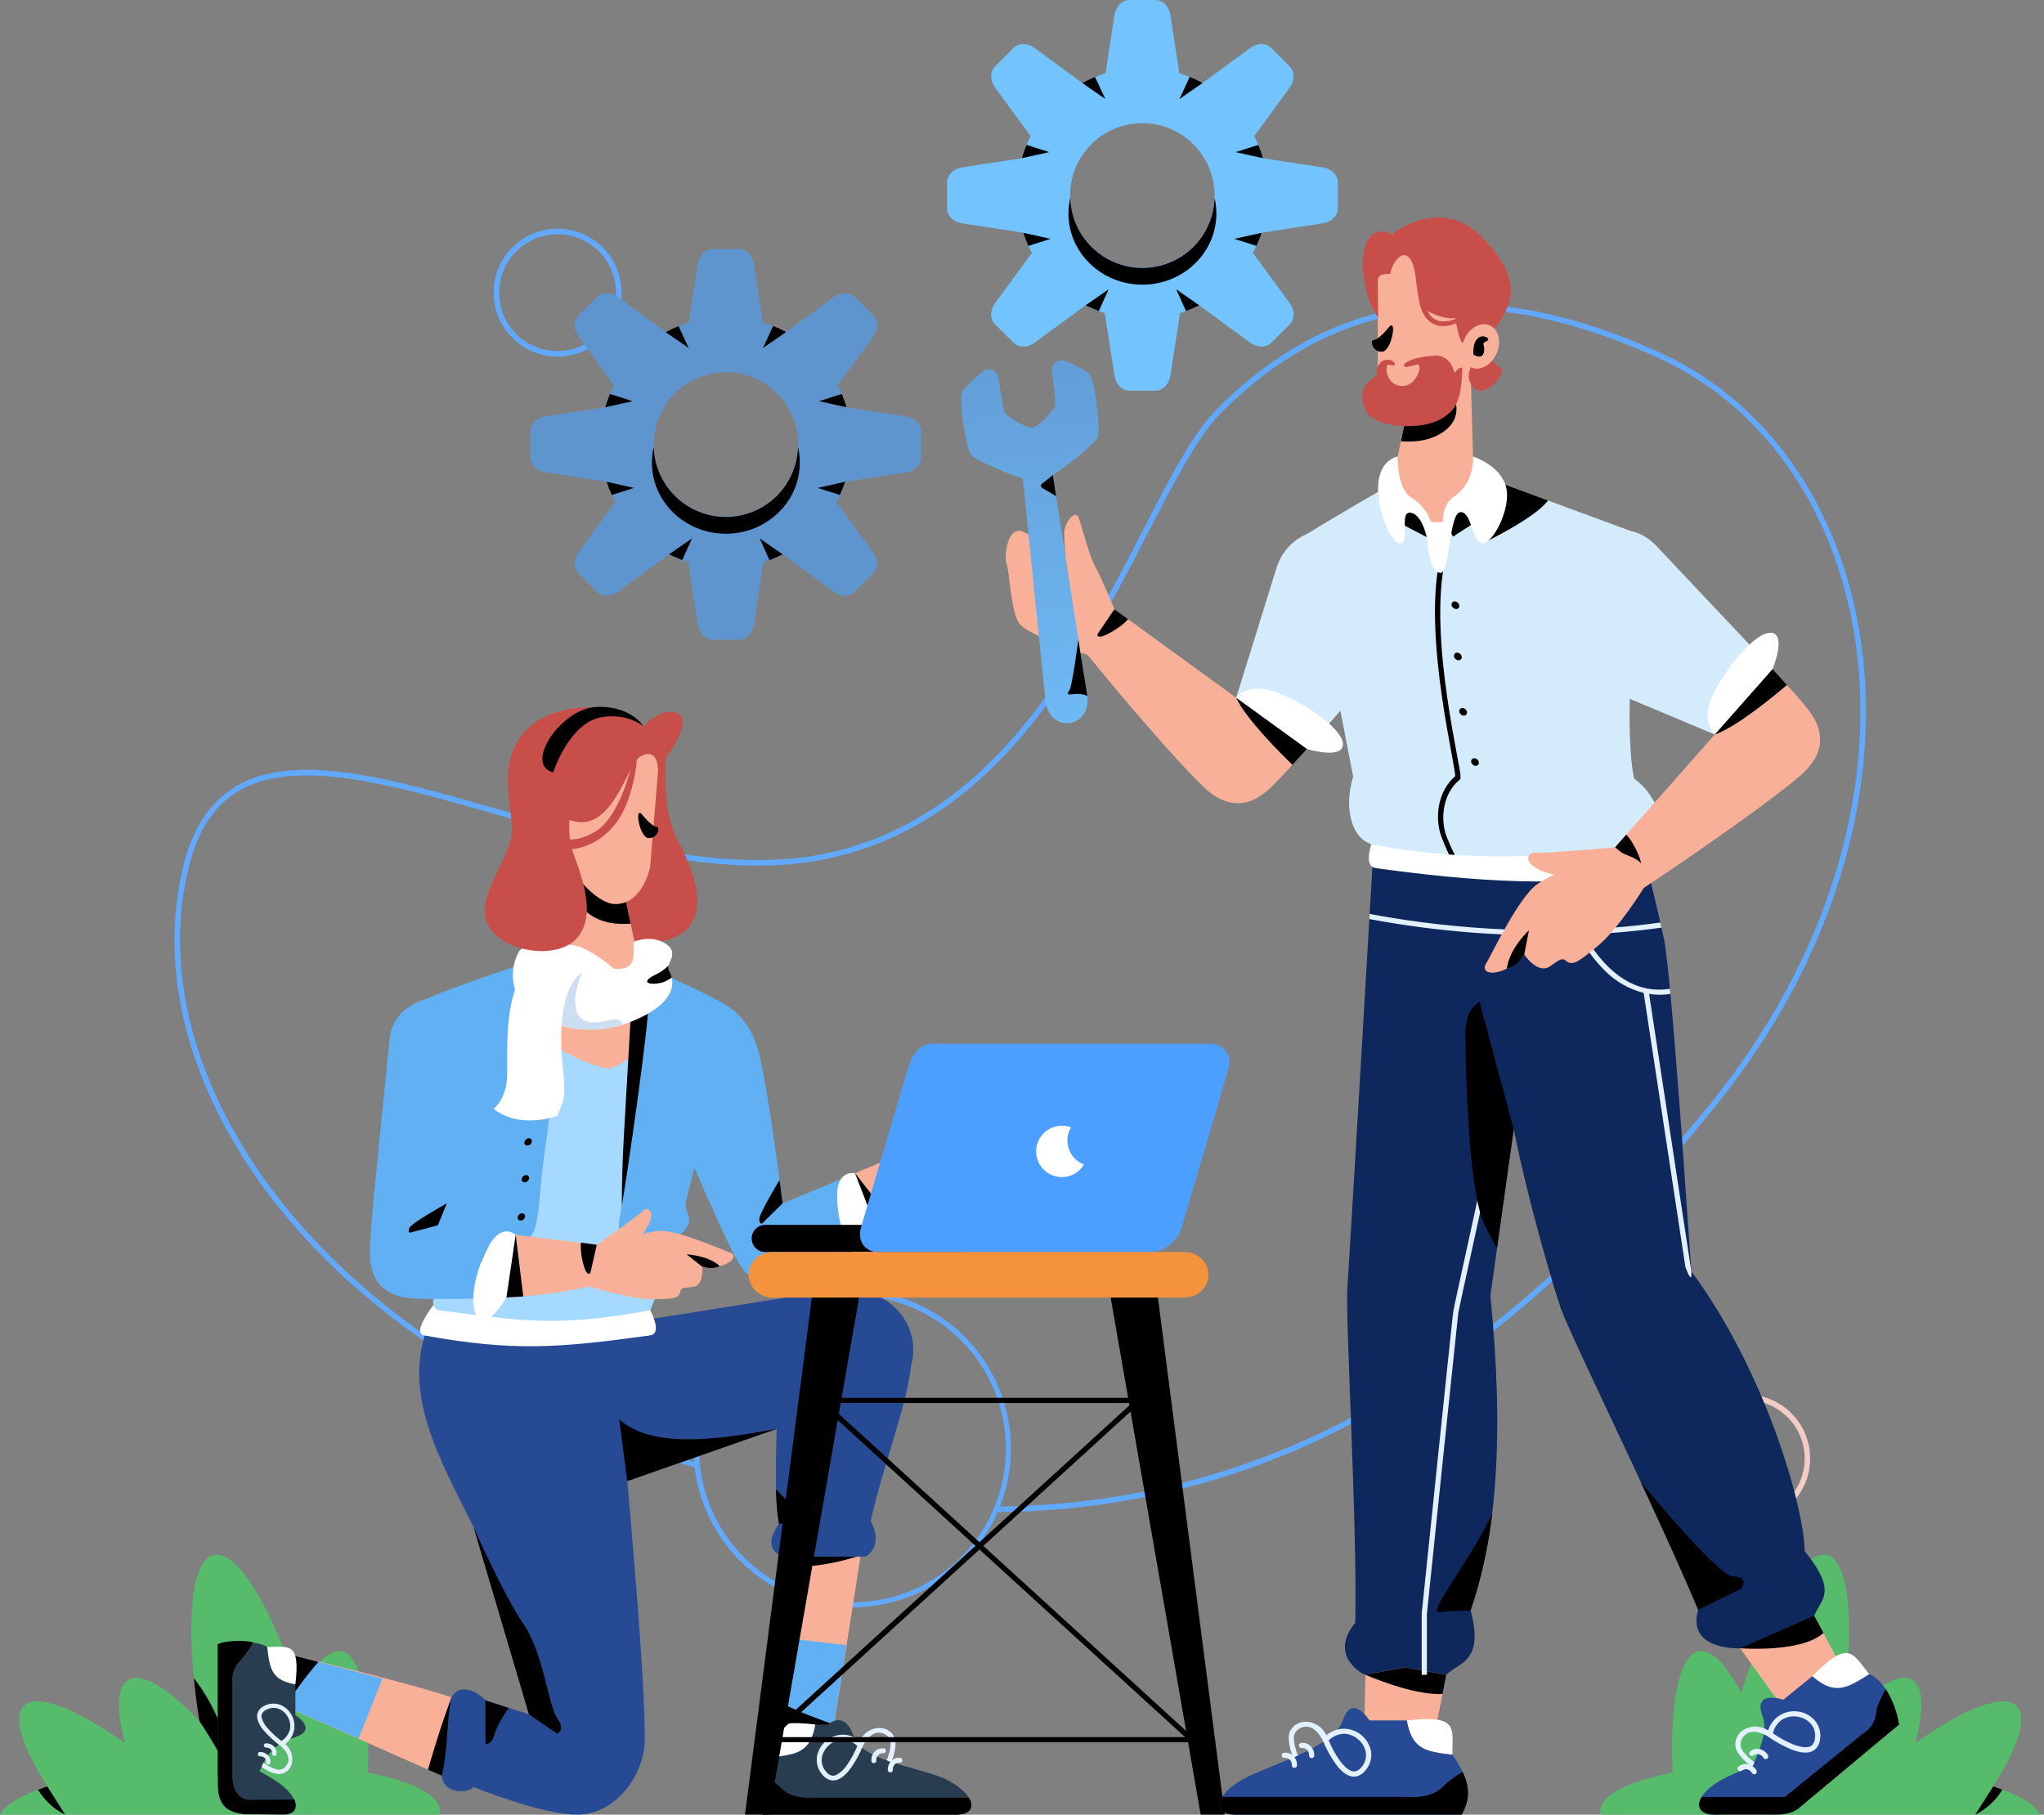 <svg width="535" height="475" viewBox="0 0 535 475" fill="none" xmlns="http://www.w3.org/2000/svg">
<rect x="0" y="0" width="535" height="475" fill="#808080" stroke="none"/>
<path d="M223.072 339.082H223.213C233.858 339.101 244.06 343.345 251.577 350.882C259.094 358.418 263.311 368.632 263.302 379.276C263.292 389.921 259.057 400.127 251.527 407.65C243.997 415.174 233.787 419.4 223.143 419.4C212.498 419.4 202.289 415.174 194.758 407.65C187.228 400.127 182.993 389.921 182.983 379.276C182.974 368.632 187.191 358.418 194.709 350.882C202.226 343.345 212.427 339.101 223.072 339.082ZM381.634 80.82C396.542 80.82 413.868 84.492 434.033 93.672C463.219 106.983 482.246 136.408 486.193 172.215C490.141 208.023 478.972 250.184 447.711 288.849C397.528 350.967 340.098 393.25 261.738 394.345C264.197 388.059 265.089 381.269 264.335 374.562C263.581 367.855 261.204 361.432 257.411 355.849C253.617 350.266 248.521 345.692 242.562 342.521C236.604 339.35 229.963 337.678 223.213 337.65H223.06C212.047 337.653 201.485 342.03 193.697 349.817C185.91 357.605 181.533 368.166 181.53 379.18C181.53 380.324 181.579 381.457 181.671 382.583C82.02 353.035 35.251 280.379 49.688 225.955C53.488 211.616 61.53 205.355 72.68 203.531C83.831 201.707 98.152 204.504 114.015 208.727C145.753 217.215 183.684 231.457 215.973 224.908C248.262 218.36 268.923 194.272 284.149 169.284C291.763 156.793 298.023 144.058 303.733 133.146C309.443 122.234 314.517 113.14 319.682 107.974C330.214 97.442 344.162 87.209 362.791 82.919C368.973 81.511 375.294 80.807 381.634 80.82ZM381.108 79.382C374.822 79.4 368.557 80.116 362.43 81.518C343.458 85.881 329.278 96.304 318.629 106.958C313.207 112.381 308.103 121.548 302.417 132.485C296.732 143.421 290.484 156.114 282.913 168.537C267.778 193.384 247.417 217.069 215.685 223.494C183.953 229.92 146.236 215.857 114.388 207.338C98.476 203.054 84.027 200.196 72.454 202.087C60.881 203.978 52.197 210.832 48.292 225.569C33.55 281.169 81.267 354.51 181.775 384.106H181.824C182.905 393.172 186.943 401.628 193.313 408.168C199.683 414.708 208.031 418.968 217.064 420.287C226.098 421.607 235.315 419.913 243.29 415.468C251.264 411.023 257.552 404.075 261.181 395.698L261.304 395.82C340.41 394.871 398.39 352.179 448.843 289.767C480.318 250.838 491.622 208.286 487.632 172.069C483.641 135.851 464.333 105.912 434.633 92.356C416.157 83.935 399.982 80.116 385.814 79.504C384.223 79.437 382.65 79.406 381.108 79.419V79.382ZM145.942 61.304C148.969 61.304 151.927 62.201 154.443 63.882C156.959 65.563 158.92 67.953 160.078 70.748C161.236 73.544 161.539 76.62 160.948 79.588C160.358 82.556 158.901 85.282 156.761 87.422C154.621 89.562 151.895 91.019 148.927 91.609C145.959 92.2 142.883 91.897 140.087 90.739C137.292 89.581 134.902 87.62 133.221 85.104C131.54 82.588 130.643 79.629 130.643 76.603C130.643 72.546 132.255 68.654 135.124 65.785C137.993 62.916 141.885 61.304 145.942 61.304ZM145.942 59.859C142.631 59.858 139.395 60.839 136.641 62.678C133.888 64.516 131.741 67.13 130.474 70.189C129.206 73.248 128.874 76.614 129.52 79.861C130.165 83.109 131.76 86.092 134.101 88.433C136.442 90.774 139.425 92.368 142.672 93.014C145.92 93.66 149.286 93.328 152.345 92.06C155.403 90.793 158.017 88.646 159.856 85.893C161.695 83.139 162.676 79.902 162.674 76.591C162.671 72.155 160.907 67.901 157.77 64.763C154.633 61.626 150.379 59.862 145.942 59.859Z" fill="#61A9FF"/>
<path d="M457.062 366.475C454.036 366.475 451.078 367.372 448.562 369.053C446.046 370.735 444.085 373.124 442.927 375.92C441.769 378.715 441.466 381.792 442.056 384.76C442.647 387.728 444.104 390.454 446.244 392.593C448.383 394.733 451.11 396.19 454.077 396.781C457.045 397.371 460.122 397.068 462.917 395.91C465.713 394.752 468.103 392.791 469.784 390.275C471.465 387.759 472.362 384.801 472.362 381.775C472.362 377.717 470.75 373.825 467.881 370.956C465.012 368.087 461.12 366.475 457.062 366.475ZM457.062 365.024C460.373 365.024 463.609 366.006 466.361 367.845C469.114 369.685 471.259 372.299 472.526 375.357C473.793 378.416 474.125 381.781 473.479 385.028C472.833 388.275 471.239 391.257 468.898 393.598C466.557 395.939 463.575 397.533 460.328 398.179C457.081 398.825 453.715 398.493 450.657 397.226C447.598 395.96 444.984 393.814 443.145 391.062C441.306 388.309 440.324 385.073 440.324 381.763C440.327 377.324 442.092 373.069 445.23 369.931C448.369 366.792 452.624 365.028 457.062 365.024Z" fill="#F4CCC7"/>
<path d="M56.781 406.903C62.809 406.94 71.383 421.328 78.348 443.097C82.289 435.471 86.163 431.634 89.364 432.209C94.461 433.127 97.111 445.306 96.267 463.966C108.225 466.346 115.086 469.957 115.19 473.929C115.196 474.285 115.151 474.639 115.055 474.982H0C1.383 472.344 5.673 469.786 12.387 467.583C5.655 457.069 3.378 449.431 6.218 446.573C9.553 443.213 19.492 446.842 32.717 456.255C30.361 447.332 30.655 441.487 33.537 439.731C36.958 437.674 43.739 441.567 52.215 450.483C48.286 426.157 49.804 408.446 55.924 407.013C56.201 406.946 56.484 406.913 56.769 406.916L56.781 406.903Z" fill="#56BB6A"/>
<path d="M50.722 439.241C51.077 442.852 51.573 446.622 52.197 450.508C52.197 450.508 57.662 458.617 60.037 464.278L62.405 469.939C62.405 469.939 60.734 451.891 50.722 439.241Z" fill="black"/>
<path d="M12.369 467.601L17.075 475C14.12 473.547 11.647 471.273 9.951 468.452L12.399 467.601H12.369Z" fill="black"/>
<path d="M477.289 406.903C471.255 406.94 462.681 421.328 455.716 443.097C451.775 435.471 447.901 431.634 444.7 432.209C439.596 433.127 436.952 445.306 437.797 463.966C425.838 466.346 418.972 469.957 418.874 473.929C418.862 474.284 418.906 474.639 419.002 474.982H534.058C532.681 472.344 528.39 469.786 521.671 467.583C528.439 457.069 530.679 449.431 527.846 446.573C524.504 443.213 514.565 446.842 501.34 456.255C503.703 447.332 503.409 441.487 500.52 439.731C497.099 437.674 490.324 441.567 481.848 450.483C485.759 426.132 484.235 408.421 478.109 406.977C477.832 406.91 477.549 406.877 477.264 406.879L477.289 406.903Z" fill="#56BB6A"/>
<path d="M483.348 439.241C482.986 442.852 482.497 446.622 481.873 450.508C481.873 450.508 476.408 458.617 474.033 464.278L471.658 469.939C471.658 469.939 473.335 451.891 483.348 439.241Z" fill="black"/>
<path d="M521.695 467.601L516.995 475C519.943 473.536 522.409 471.257 524.1 468.433L521.652 467.583L521.695 467.601Z" fill="black"/>
<path d="M263.476 147.564C264.223 149.437 264.504 159.896 266.775 163.201C268.537 165.759 279.7 169.743 284.664 171.42C288.336 175.93 303.739 194.676 313.941 204.92C316.738 207.729 323.348 214.155 331.689 206.971C334.021 204.969 338.421 200.073 342.063 196.047C346.959 190.679 323.55 182.625 323.55 182.625L291.683 159.474C291.683 159.474 288.305 151.169 286.726 148.458C285.147 145.747 283.109 137.515 282.271 135.404C281.432 133.293 278.476 136.732 278.562 139.792C278.648 142.852 278.795 145.135 278.795 145.135C278.795 145.135 268.899 139.572 267.534 139.076C263.672 137.723 262.724 145.692 263.476 147.564Z" fill="#F9B098"/>
<path d="M371.64 162.264L342.069 196.047L323.556 182.625C323.556 182.625 331.071 158.525 334.057 148.843C341.04 126.2 386.163 143.947 371.64 162.264Z" fill="#D4EBFC"/>
<path d="M295.269 162.075L291.689 159.474L287.479 165.643C287.479 165.643 286.671 166.769 288.091 166.646C289.26 166.548 293.599 164.119 295.251 162.075H295.269Z" fill="black"/>
<path d="M342.717 194.743C343.421 189.474 323.556 182.625 323.556 182.625C326.053 188.084 335.031 197.05 338.293 200.202L342.069 196.047C342.412 195.688 342.638 195.233 342.717 194.743Z" fill="black"/>
<path d="M323.556 182.625L342.069 196.047C342.069 196.047 351.561 198.935 351.518 194.743C351.475 190.551 340.116 183.078 333.158 180.912C326.199 178.745 323.58 182.625 323.58 182.625H323.556Z" fill="white"/>
<path d="M272.485 147.705C275.765 151.701 276.83 159.143 277.026 162.087C277.166 164.125 276.518 166.812 276.102 168.286L277.209 168.721C277.821 168.109 278.501 166.885 279.155 164.614C279.933 161.903 279.767 159.761 278.427 156.144C277.087 152.528 278.8 145.129 278.8 145.129C278.8 145.129 270.398 145.184 272.485 147.723V147.705Z" fill="black"/>
<path d="M225.294 407.056L217.876 454.18L204.896 452.681C204.896 452.681 203.727 417.24 205.165 404.718C206.604 392.197 223.96 395.135 225.294 407.05V407.056Z" fill="#F9B098"/>
<path d="M214.829 396.677C217.501 396.949 219.999 398.131 221.904 400.025C223.809 401.919 225.006 404.41 225.294 407.081C225.294 407.081 214.737 410.979 204.774 409.902C204.872 407.95 204.994 406.193 205.165 404.749C205.863 398.69 210.294 396.248 214.829 396.701V396.677Z" fill="black"/>
<path d="M221.505 430.612L217.876 454.186L204.896 452.687C204.896 452.687 204.706 441.218 204.749 428.672L221.505 430.612Z" fill="#61B0F3"/>
<path d="M115.624 464.81L72.02 445.447L76.83 433.329C76.83 433.329 111.365 441.371 123.085 445.991C134.804 450.612 127.479 466.634 115.624 464.835V464.81Z" fill="#F9B098"/>
<path d="M118.213 444.259C119.602 444.712 124.633 462.326 121.401 464.253C119.554 464.927 117.566 465.118 115.624 464.81L112.007 463.207C113.378 458.482 115.802 450.483 118.213 444.235V444.259Z" fill="black"/>
<path d="M93.868 455.055L72.038 445.447L76.83 433.329C76.83 433.329 87.956 436.108 100.086 439.4L93.868 455.055Z" fill="#61B0F3"/>
<path d="M83.39 434.969C80.086 438.562 75.967 444.559 74.602 446.597L72.026 445.465L76.83 433.329C76.83 433.329 79.461 433.99 83.39 435V434.969Z" fill="black"/>
<path d="M222.87 337.748C233.091 337.748 241.279 347.001 238.488 357.417C237.264 368.286 231.279 383.121 227.889 398.188C231.426 404.541 226.83 407.54 226.365 407.466H206.102C205.361 407.656 198.629 406.346 203.892 398.807C202.84 393.69 202.98 383.764 203.28 374.021L164.18 387.674C164.18 387.674 169.859 449.4 168.568 457.919C167.277 466.438 160.306 474.982 151.01 474.982C141.714 474.982 123.892 467.736 123.892 467.736C123.482 469.088 116.175 470.184 115.624 464.81C117.24 458.782 116.946 448.972 118.213 444.259C121.053 439.321 127.062 444.731 127.062 445.067L138.476 448.739L123.996 399.78C115.061 381.763 104.327 363.794 112.785 345.312L149.082 348.133C173.972 345.416 212.583 337.729 222.87 337.729V337.748Z" fill="#274A95"/>
<path d="M204.816 445.912C209.137 448.182 215.998 450.6 218.28 451.42L217.852 454.211L204.872 452.711C204.872 452.711 204.829 450 204.792 445.936L204.816 445.912Z" fill="black"/>
<path d="M202.013 459.982C204.924 459.647 207.811 459.126 210.655 458.421C214.529 457.387 213.396 451.389 213.396 451.389C200.294 449.871 202.013 453.299 202.013 459.957V459.982Z" fill="white"/>
<path d="M199.663 474.982C196.756 469.951 198.06 465.612 202.014 459.982C209.419 459.308 212.215 457.974 213.397 451.414H216.689C216.689 451.414 221.077 447.393 223.366 454.382C225.655 461.371 242.16 462.601 248.568 466.242C255.808 470.355 255.802 475 250.361 475L199.663 474.982Z" fill="#283D50"/>
<path d="M199.437 464.278C201.33 465.365 203.078 466.687 204.639 468.213C207.448 471.028 212.73 470.563 212.73 470.563H253.599C255.11 473.048 253.868 474.988 250.355 474.988H199.664C197.54 471.316 197.675 467.999 199.437 464.284V464.278Z" fill="black"/>
<path d="M220.63 455.361C219.323 455.394 218.065 455.87 217.065 456.712C216.064 457.554 215.379 458.711 215.122 459.994C215.013 460.653 215.053 461.328 215.238 461.969C215.423 462.611 215.75 463.203 216.193 463.703C216.541 464.169 217.018 464.524 217.564 464.725C217.982 464.84 218.428 464.808 218.825 464.633C219.957 464.039 220.918 463.164 221.616 462.093C222.735 460.513 223.671 458.811 224.406 457.02C223.392 456.025 222.049 455.435 220.63 455.361ZM230.122 452.301C230.612 452.3 231.099 452.374 231.567 452.521C232.201 452.714 232.779 453.058 233.25 453.524C233.722 453.99 234.072 454.564 234.272 455.196C234.676 456.481 234.137 459.419 233.262 461.248C232.843 461.124 232.444 460.943 232.075 460.71C232.882 459.015 233.299 456.481 233.023 455.587C232.88 455.16 232.64 454.772 232.321 454.454C232.002 454.135 231.614 453.895 231.187 453.751C227.968 452.417 225.887 456.977 225.869 457.013C225.021 459.06 223.952 461.007 222.68 462.821C221.726 464.113 220.63 465.269 219.308 465.802C218.639 466.073 217.898 466.114 217.203 465.918C216.404 465.652 215.705 465.15 215.196 464.48C214.639 463.833 214.229 463.072 213.996 462.251C213.762 461.43 213.71 460.568 213.843 459.725C214.143 458.129 214.991 456.689 216.24 455.653C217.49 454.617 219.062 454.051 220.685 454.051C222.274 454.082 223.805 454.655 225.024 455.673C225.445 454.768 226.088 453.985 226.894 453.397C227.7 452.809 228.643 452.436 229.633 452.313C229.8 452.304 229.967 452.304 230.135 452.313L230.122 452.301Z" fill="#E2F0FF"/>
<path d="M231.291 457.619C231.377 457.628 231.46 457.653 231.536 457.694C231.612 457.734 231.679 457.789 231.733 457.856C231.788 457.922 231.829 457.999 231.854 458.081C231.879 458.163 231.887 458.25 231.879 458.335C231.87 458.421 231.845 458.504 231.805 458.58C231.764 458.656 231.709 458.723 231.642 458.777C231.576 458.832 231.499 458.873 231.417 458.898C231.335 458.923 231.248 458.931 231.163 458.923C230.943 458.897 230.72 458.918 230.509 458.985C230.299 459.051 230.104 459.161 229.939 459.308C229.737 459.498 229.582 459.731 229.483 459.99C229.385 460.249 229.346 460.526 229.37 460.802C229.378 460.893 229.368 460.984 229.339 461.071C229.311 461.158 229.264 461.237 229.203 461.305C229.141 461.373 229.066 461.427 228.983 461.464C228.899 461.501 228.809 461.52 228.718 461.52C228.626 461.52 228.536 461.501 228.453 461.464C228.369 461.427 228.294 461.373 228.233 461.305C228.172 461.237 228.125 461.158 228.096 461.071C228.068 460.984 228.057 460.893 228.066 460.802C228.052 460.347 228.133 459.894 228.305 459.472C228.477 459.05 228.735 458.669 229.064 458.354C229.369 458.085 229.727 457.883 230.114 457.759C230.502 457.636 230.911 457.595 231.316 457.638L231.291 457.619Z" fill="#E2F0FF"/>
<path d="M235.6 460.092C235.773 460.109 235.932 460.194 236.042 460.328C236.152 460.462 236.204 460.635 236.187 460.808C236.17 460.981 236.085 461.14 235.951 461.25C235.817 461.36 235.644 461.412 235.471 461.395C235.252 461.37 235.03 461.391 234.819 461.456C234.608 461.521 234.414 461.63 234.247 461.775C234.05 461.969 233.898 462.204 233.801 462.463C233.704 462.721 233.664 462.998 233.684 463.274C233.684 463.448 233.615 463.614 233.492 463.737C233.37 463.86 233.203 463.929 233.029 463.929C232.856 463.929 232.689 463.86 232.566 463.737C232.443 463.614 232.374 463.448 232.374 463.274C232.36 462.819 232.441 462.366 232.613 461.944C232.785 461.522 233.043 461.142 233.372 460.826C233.677 460.556 234.035 460.353 234.422 460.23C234.81 460.107 235.22 460.066 235.624 460.11L235.6 460.092Z" fill="#E2F0FF"/>
<path d="M203.109 389.816C204.915 391.805 207.577 394.486 209.602 395.422C212.962 396.971 211.671 398.807 211.671 398.807H203.892C203.392 395.836 203.13 392.829 203.109 389.816Z" fill="black"/>
<path d="M69.927 431.095C70.212 433.604 70.657 436.092 71.261 438.543C72.154 441.879 77.313 440.912 77.313 440.912C78.635 429.621 75.679 431.12 69.927 431.12V431.095Z" fill="white"/>
<path d="M69.927 431.089C70.502 437.473 71.653 439.89 77.314 440.881V448.935C77.314 448.935 83.329 452.723 77.314 454.688C73.311 455.998 70.38 457.681 67.938 463.66C69.734 464.606 71.473 465.656 73.146 466.805C78.935 471.047 78.458 475.453 73.801 474.902L64.009 474.835L59.963 471.885L56.946 464.602L56.983 430.441C59.021 429.272 67.344 429.315 69.921 431.126L69.927 431.089Z" fill="#283D50"/>
<path d="M66.181 429.92C65.274 431.646 64.146 433.246 62.828 434.682C62.112 435.423 61.562 436.307 61.214 437.277C60.866 438.247 60.727 439.279 60.808 440.306V465.092C60.93 468.678 62.467 470.802 64.945 471.132L77.038 471.046C78.085 473.323 76.848 474.957 73.819 474.939L64.027 474.871H63.996C61.09 474.474 56.897 473.911 57.02 466.842V430.41C59.003 429.266 64.976 429.345 66.2 429.92H66.181Z" fill="black"/>
<path d="M75.851 452.913C76.111 451.796 75.961 450.624 75.428 449.608C74.943 448.607 74.119 447.809 73.103 447.356C72.574 447.128 72.001 447.022 71.426 447.045C70.851 447.069 70.288 447.221 69.78 447.491C69.318 447.684 68.924 448.01 68.647 448.427C68.459 448.75 68.392 449.13 68.458 449.498C68.73 450.546 69.26 451.51 70 452.301C71.092 453.563 72.324 454.696 73.672 455.679C74.715 455.037 75.484 454.033 75.832 452.858L75.851 452.913ZM76.432 461.481C76.331 461.892 76.17 462.286 75.955 462.65C75.663 463.141 75.255 463.554 74.768 463.852C74.281 464.151 73.728 464.326 73.158 464.364C72.001 464.437 69.81 463.556 68.458 462.448C68.604 462.082 68.782 461.73 68.99 461.395C70.245 462.417 72.277 463.286 73.084 463.231C73.471 463.194 73.844 463.069 74.175 462.865C74.506 462.662 74.786 462.385 74.994 462.056C76.769 459.608 73.378 456.958 73.348 456.94C71.812 455.809 70.404 454.515 69.149 453.078C68.231 452.129 67.595 450.942 67.313 449.651C67.223 449.033 67.34 448.403 67.644 447.858C68.03 447.244 68.594 446.762 69.26 446.475C69.918 446.135 70.643 445.945 71.384 445.917C72.124 445.89 72.862 446.026 73.543 446.316C74.818 446.894 75.85 447.899 76.461 449.157C77.072 450.416 77.224 451.848 76.891 453.207C76.541 454.532 75.746 455.697 74.639 456.505C75.305 457.046 75.823 457.747 76.144 458.542C76.465 459.337 76.579 460.201 76.475 461.053C76.475 461.193 76.426 461.334 76.395 461.475L76.432 461.481Z" fill="#E2F0FF"/>
<path d="M72.375 459.119C72.359 459.266 72.286 459.401 72.172 459.495C72.057 459.589 71.91 459.634 71.763 459.621C71.689 459.614 71.617 459.594 71.551 459.559C71.486 459.525 71.427 459.478 71.38 459.421C71.333 459.364 71.297 459.298 71.276 459.228C71.254 459.157 71.247 459.082 71.255 459.009C71.28 458.816 71.264 458.62 71.207 458.434C71.15 458.248 71.053 458.077 70.924 457.931C70.758 457.76 70.556 457.628 70.333 457.543C70.11 457.458 69.871 457.424 69.633 457.442C69.484 457.442 69.34 457.383 69.235 457.277C69.129 457.171 69.07 457.028 69.07 456.879C69.07 456.729 69.129 456.586 69.235 456.481C69.34 456.375 69.484 456.316 69.633 456.316C70.028 456.301 70.422 456.37 70.789 456.517C71.156 456.665 71.488 456.888 71.763 457.173C71.993 457.437 72.167 457.747 72.272 458.082C72.377 458.417 72.412 458.77 72.375 459.119Z" fill="#E2F0FF"/>
<path d="M70.771 461.389C70.765 461.463 70.744 461.535 70.71 461.601C70.676 461.666 70.629 461.724 70.572 461.772C70.515 461.819 70.449 461.854 70.378 461.876C70.307 461.898 70.233 461.905 70.159 461.897C70.011 461.883 69.874 461.811 69.779 461.696C69.683 461.581 69.638 461.434 69.651 461.285C69.677 461.092 69.66 460.896 69.603 460.711C69.546 460.525 69.45 460.353 69.321 460.208C69.154 460.037 68.953 459.904 68.73 459.82C68.506 459.735 68.267 459.7 68.029 459.718C67.88 459.718 67.737 459.659 67.631 459.554C67.526 459.448 67.466 459.305 67.466 459.155C67.466 459.006 67.526 458.863 67.631 458.757C67.737 458.652 67.88 458.592 68.029 458.592C68.425 458.578 68.819 458.646 69.186 458.794C69.552 458.941 69.884 459.165 70.159 459.449C70.391 459.712 70.565 460.02 70.671 460.354C70.776 460.689 70.81 461.041 70.771 461.389Z" fill="#E2F0FF"/>
<path d="M127.062 445.067V456.53C127.062 456.53 128.648 456.799 129.382 454.082C130.116 451.365 133.121 447.05 133.121 447.05L127.062 445.086V445.067Z" fill="black"/>
<path d="M164.18 387.674L162.069 371.518C170.416 378.935 186.255 377.185 203.25 374.021L164.18 387.674Z" fill="black"/>
<path d="M138.476 448.758L145.82 453.788C145.82 453.788 148.146 453.017 145.82 449.657C143.495 446.297 142.203 432.607 137.038 425.122C131.873 417.638 123.972 399.786 123.972 399.786L138.452 448.745L138.476 448.758Z" fill="black"/>
<path d="M174.29 198.323C174.29 198.323 173.066 211.922 177.35 219.939C194.902 252.613 162.16 246.377 162.16 246.377C162.16 246.377 165.373 200.3 174.265 198.323H174.29Z" fill="#C84F49"/>
<path d="M168.127 339.523C168.384 339.523 174.419 348.947 170.141 349.541C146.224 352.852 134.339 353.782 110.973 349.541C106.983 348.819 116.102 338.091 116.365 338.103L168.127 339.523Z" fill="white"/>
<path d="M143.843 250.918L105.129 265.122C105.129 265.122 120.343 306.799 118.899 326.255C116.903 336.046 110.735 340.404 114.615 342.944C136.83 345.704 145.588 347.534 170.214 342.944C175.074 331.414 172.76 330.367 173.886 322.815C173.886 322.815 187.877 268.99 188.666 265.122C184.602 262.466 166.022 251.603 166.022 251.603L143.856 250.918H143.843Z" fill="#A5D9FF"/>
<path d="M143.843 250.918L166.01 251.603C166.01 251.603 172.999 255.698 179.376 259.486C170.997 272.84 163.305 279.07 159.529 279.621C155.753 280.171 135.979 270.985 126.04 257.448L143.843 250.918Z" fill="#F9B098"/>
<path d="M139.314 320.147C139.314 320.147 136.407 327.57 129.272 329.584C125.385 330.569 121.406 331.143 117.399 331.297C118.044 329.665 118.545 327.98 118.898 326.261C118.953 325.569 118.978 324.847 118.99 324.106C124.926 323.923 133.58 323.109 139.314 320.147Z" fill="black"/>
<path d="M146.438 248.868C146.438 248.868 145.655 280.845 142.766 300.233C139.877 319.621 142.576 325.214 132.974 326.089C129.242 326.482 125.49 326.656 121.738 326.61C117.79 326.475 109.449 327.136 113.843 316.561C111.97 306.279 108.39 288.794 106.469 283.813C103.837 277.001 102.185 269.125 105.159 265.122C108.133 261.12 141.328 251.132 146.462 248.868H146.438Z" fill="#61B0F3"/>
<path d="M147.638 223.305L146.94 248.397C146.94 267.148 167.136 267.069 167.136 251.628L163.464 234.07L147.65 223.329L147.638 223.305Z" fill="#F9B098"/>
<path d="M153.556 227.326L163.445 234.058L165.061 241.775C161.903 242.026 157.417 241.775 153.929 239.027C147.901 234.308 153.549 227.326 153.549 227.326H153.556Z" fill="black"/>
<path d="M172.234 201.732L170.184 226.824C170.184 226.824 168.378 236.646 161.046 236.646C155.851 236.646 147.638 226.909 147.583 221.842C147.528 216.775 147.583 208.629 147.583 200.71C147.583 192.791 173.286 189.131 172.264 201.756L172.234 201.732Z" fill="#F9B098"/>
<path d="M167.919 213.06C167.919 213.06 170.594 216.401 171.781 216.401C172.968 216.401 172.154 219.523 169.774 219.376C167.393 219.229 166.028 211.169 167.938 213.06H167.919Z" fill="black"/>
<path d="M165.838 198.152C165.838 198.152 162.87 213.354 155.881 217.632C148.892 221.909 144.963 218.329 144.963 218.329L149.682 222.264C149.682 222.264 160.336 221.824 164.62 208.721C168.904 195.618 165.232 192.13 165.232 192.13L165.844 198.152H165.838Z" fill="#C84F49"/>
<path d="M165.226 263.635C165.226 263.635 164.051 283.984 163.274 297.699C162.497 311.414 162.827 320.496 162.827 320.496C162.827 320.496 171.395 277.521 170.863 269.4C170.33 261.279 167.411 263.201 165.226 263.635Z" fill="black"/>
<path d="M166.01 251.603C166.01 251.603 189.155 261.714 190.067 263.323C190.832 264.682 183.409 300.153 179.578 314.272C178.88 316.842 181.157 318.397 180.104 320.636C177.044 327.062 165.52 325.086 163.445 324.345C161.371 323.605 161.805 320.269 162.687 315.942C163.568 311.616 170.294 265.759 169.639 262.332C168.984 258.905 166.01 251.603 166.01 251.603Z" fill="#61B0F3"/>
<path d="M146.438 248.868C146.438 248.868 153.905 253.531 161.016 253.574C167.876 254.015 165.141 247.907 166.04 246.457C166.04 246.457 170.539 244.535 174.302 247.069C178.066 249.602 174.113 252.307 175.08 253.966C176.047 255.624 178.721 261.83 165.655 267.246C152.589 272.662 139.89 267.246 136.328 262.001C132.766 256.756 134.566 251.346 135.814 249.076C137.062 246.805 146.83 247.069 146.83 247.069L146.42 248.868H146.438Z" fill="white"/>
<path d="M153.391 252.326C153.391 252.326 149.688 259.308 150.722 263.953C151.757 268.599 156.169 267.846 160.061 266.922C162.069 266.444 162.754 267.295 162.944 268.231C157.437 269.924 151.548 269.924 146.04 268.231C145.263 265.141 146.193 260.073 153.384 252.319L153.391 252.326Z" fill="#CCDEF2"/>
<path d="M155.887 253.005C155.887 253.005 149.302 253.182 147.479 264.272C145.655 275.361 148.794 284.015 147.295 288.384C145.796 292.754 145.845 292.056 145.845 292.056C142.915 293.082 139.799 293.466 136.707 293.182C131.811 292.662 129.186 290.214 129.186 290.214C129.186 290.214 132.638 287.858 132.748 281.304C132.858 274.749 132.136 264.1 135.906 256.328C139.676 248.556 146.879 246.193 151.45 247.76C156.022 249.327 160.685 253.574 160.685 253.574C158.849 253.623 157.472 253.207 155.887 252.999V253.005Z" fill="white"/>
<path d="M153.953 185.159C155.445 185.123 156.936 185.205 158.415 185.404C158.415 185.404 158.17 185.777 157.803 186.316C160.997 185.563 164.602 186.401 168.439 190.116C168.439 190.116 173.525 184.51 177.472 186.86C181.42 189.211 174.29 198.323 174.29 198.323L172.234 201.707C172.234 199.804 171.622 195.716 167.497 198.078C164.229 199.945 160.575 217.344 150.324 215C149.888 214.898 149.457 214.773 149.033 214.627C148.904 217.405 149.033 220.226 149.682 222.24C151.518 227.748 156.585 239.002 151.169 245.379C145.753 251.756 130.728 249.051 127.497 241.622C124.265 234.192 134.657 223.807 134.045 216.297C133.433 208.788 130.373 198.39 137.974 190.881C142.729 186.187 149.522 185.208 153.953 185.135V185.159Z" fill="#C84F49"/>
<path d="M144.792 202.173C144.792 202.173 148.892 189.321 157.283 187.76C164.131 186.475 168.464 190.116 168.464 190.116C168.464 190.116 164.988 184.529 155.906 185.055C146.824 185.581 137.013 200.086 144.792 202.191V202.173Z" fill="black"/>
<path d="M175.043 252.668C174.958 252.875 174.918 253.098 174.924 253.321C174.931 253.544 174.984 253.764 175.079 253.966C175.428 254.559 175.682 255.203 175.832 255.875C175.287 256.277 174.7 256.62 174.082 256.897C171.371 258.072 166.53 257.577 171.603 255.104C172.896 254.516 174.063 253.685 175.043 252.656V252.668Z" fill="black"/>
<path d="M137.283 298.898C137.252 299.013 137.249 299.133 137.273 299.248C137.297 299.364 137.348 299.473 137.422 299.565C137.496 299.658 137.59 299.731 137.698 299.78C137.806 299.829 137.924 299.852 138.042 299.847C138.31 299.836 138.568 299.738 138.775 299.566C138.981 299.395 139.126 299.16 139.186 298.898C139.218 298.784 139.223 298.663 139.199 298.547C139.176 298.43 139.125 298.32 139.051 298.227C138.977 298.134 138.881 298.06 138.773 298.011C138.665 297.961 138.546 297.938 138.427 297.944C138.158 297.955 137.9 298.054 137.693 298.227C137.486 298.399 137.342 298.636 137.283 298.898Z" fill="black"/>
<path d="M136.561 308.531C136.53 308.645 136.526 308.765 136.55 308.881C136.575 308.997 136.626 309.106 136.7 309.198C136.774 309.29 136.868 309.364 136.976 309.413C137.084 309.462 137.201 309.485 137.32 309.48C137.588 309.469 137.846 309.371 138.052 309.199C138.259 309.028 138.404 308.793 138.464 308.531C138.495 308.417 138.499 308.297 138.474 308.181C138.45 308.065 138.399 307.957 138.325 307.864C138.251 307.772 138.157 307.698 138.049 307.649C137.941 307.6 137.823 307.578 137.705 307.583C137.437 307.593 137.179 307.692 136.973 307.863C136.766 308.035 136.621 308.269 136.561 308.531Z" fill="black"/>
<path d="M135.514 318.537C135.482 318.651 135.477 318.771 135.5 318.887C135.524 319.003 135.574 319.112 135.648 319.204C135.721 319.297 135.816 319.371 135.923 319.42C136.031 319.469 136.149 319.491 136.267 319.486C136.536 319.477 136.795 319.379 137.003 319.207C137.211 319.036 137.357 318.8 137.417 318.537C137.448 318.423 137.452 318.303 137.427 318.187C137.403 318.071 137.352 317.963 137.278 317.871C137.204 317.778 137.11 317.704 137.002 317.656C136.894 317.607 136.777 317.584 136.658 317.589C136.39 317.599 136.132 317.698 135.926 317.869C135.719 318.041 135.574 318.276 135.514 318.537Z" fill="black"/>
<path d="M191.787 328.305C191.568 328.054 191.278 327.877 190.955 327.797C188.862 327.117 176.879 321.677 172.185 322.203C170.869 322.377 169.565 322.63 168.28 322.962C168.729 322.348 169.138 321.707 169.504 321.04C171.909 316.659 169.229 315.814 168.317 316.916C167.405 318.017 156.199 325.826 156.199 325.826L134.988 323.219L132.57 339.602C139.894 339.27 147.177 338.316 154.339 336.75C154.339 336.75 165.802 340.324 171.475 340.086C175.147 339.933 177.778 340.141 178.029 338.146C178.164 337.056 179.015 337.062 181.242 336.86C184.443 336.561 183.77 331.524 183.77 331.524C183.77 331.524 185.355 332.173 188.55 331.365C191.15 330.71 192.515 329.211 191.811 328.305H191.787Z" fill="#F9B098"/>
<path d="M179.731 328.335C179.731 328.335 185.294 328.55 188.39 331.395C186.248 332.405 184.492 331.622 183.739 331.524L179.731 328.335Z" fill="black"/>
<path d="M105.128 265.122L105.453 264.816C116.065 255.257 133.88 264.725 128.605 283.494C125.643 294.021 114.602 320.716 114.602 320.716L131.028 322.736C130.073 323.213 129.027 324.186 127.968 326.016C125.679 330.037 123.972 335.679 123.868 339.902C118.751 340.037 113.843 340.08 109.878 339.951C106.083 339.835 97.277 339.412 96.842 328.886C96.72 325.949 97.27 319.706 97.705 314.504L101.989 271.769C102.266 269.272 103.359 266.936 105.098 265.122H105.128Z" fill="#61B0F3"/>
<path d="M152.069 325.282L156.193 325.826L154.627 332.797C154.627 332.797 154.37 334.088 153.513 333.011C152.815 332.13 151.732 327.778 152.069 325.282Z" fill="black"/>
<path d="M134.982 323.219L132.564 339.614C132.564 339.614 127.834 347.846 125.11 344.865C122.387 341.885 124.529 332.093 127.987 326.016C131.444 319.939 134.982 323.219 134.982 323.219Z" fill="white"/>
<path d="M114.602 320.722L107.381 322.638C107.381 322.638 106.634 322.717 107.154 321.414C107.674 320.11 116.946 314.982 116.946 314.982L114.621 320.698L114.602 320.722Z" fill="black"/>
<path d="M134.982 323.219L136.964 339.351L132.564 339.602L134.982 323.219Z" fill="black"/>
<path d="M274.792 279.847C274.63 279.808 274.462 279.804 274.299 279.837C274.136 279.87 273.983 279.938 273.849 280.037C272.38 280.912 256.542 288.96 256.542 288.96C256.525 287.355 256.623 285.752 256.836 284.162C257.197 281.255 255.085 279.266 254.088 281.175C253.09 283.084 250.618 288.574 248.861 291.034C247.105 293.494 243.525 298.868 243.525 298.868L223.8 307.081L229.786 322.521C239.755 315.177 245.789 309.786 245.967 310.159C250.863 309.027 261.879 306.726 263.776 304.449C265.104 302.876 267.313 296.457 267.784 291.45L273.794 284.37C275.63 282.215 275.685 280.153 274.798 279.847H274.792Z" fill="#F9B098"/>
<path d="M169.143 271.31L169.272 270.894C173.782 257.332 193.947 256.769 198.648 275.692C201.273 286.304 204.859 314.976 204.859 314.976L220.159 308.611C219.547 309.498 219.143 310.869 219.137 312.968C219.137 317.595 220.441 323.372 222.43 327.044C218.054 329.688 213.807 332.148 210.294 334.002C206.934 335.771 199.07 339.749 193.495 330.814C191.94 328.323 189.321 322.601 187.136 317.882L169.755 278.629C168.76 276.311 168.556 273.731 169.174 271.285L169.143 271.31Z" fill="#61B0F3"/>
<path d="M223.794 307.081L229.792 322.558C229.792 322.558 229.743 332.05 225.912 330.802C222.081 329.553 219.088 319.988 219.094 312.993C219.1 305.998 223.794 307.105 223.794 307.105V307.081Z" fill="white"/>
<path d="M204.841 314.975L199.51 320.208C199.51 320.208 198.898 320.643 198.715 319.272C198.531 317.901 204.039 308.868 204.039 308.868L204.841 314.988V314.975Z" fill="black"/>
<path d="M223.8 307.081L233.641 319.718L229.792 322.521L223.8 307.081Z" fill="black"/>
<path d="M243.525 298.868L243.843 304.143C243.843 304.143 243.58 304.755 242.662 303.807C241.744 302.858 239.119 300.747 239.119 300.747L243.525 298.849V298.868Z" fill="black"/>
<path d="M256.542 288.96C256.542 288.96 255.404 293.458 253.231 295.3C251.059 297.142 249.437 304.198 250.936 306.034C252.436 307.87 253.629 307.662 253.794 307.393C253.96 307.124 253.507 300.82 255.141 297.931C256.597 295.517 258.275 293.242 260.153 291.138C261.114 290.006 256.542 288.966 256.542 288.966V288.96Z" fill="black"/>
<path d="M258.458 96.652C257.991 96.747 257.555 96.958 257.191 97.264C255.226 98.886 252.295 101.45 251.866 102.497C251.285 103.996 251.756 108.231 251.983 109.841C252.191 111.334 253.207 117.834 254.149 119.021C255.092 120.208 261.579 122.993 263.066 123.592C263.788 123.886 265.765 124.651 267.717 125.3L273.653 183.605C274.877 192.173 285.759 190.563 284.559 182.173L275.569 124.388C277.589 123.048 279.773 121.401 280.508 120.826C281.701 119.896 286.824 115.765 287.368 114.364C287.944 112.864 287.087 105.942 286.866 104.351C286.658 102.858 286.028 99.039 285.079 97.87C284.425 97.056 281.505 95.52 279.082 94.547C277.154 93.776 274.975 95.025 275.318 97.399C275.967 101.965 276.328 105.673 276.205 106.175C275.973 107.087 272.087 111.616 270.275 111.909C268.464 112.203 263.543 108.849 263.011 107.98C262.748 107.558 262.032 103.648 261.365 98.978C261.114 97.215 259.773 96.408 258.458 96.652Z" fill="url(#paint0_linear)"/>
<path d="M284.565 182.136C283.599 181.73 282.55 181.563 281.505 181.646L279.737 181.787C279.737 181.787 279.186 181.567 279.914 180.685C280.642 179.804 282.234 167.442 282.234 167.442L284.59 182.13L284.565 182.136Z" fill="black"/>
<path d="M275.569 124.388L272.613 126.72C272.613 126.72 272.001 127.368 273.072 127.907C274.143 128.446 276.426 129.902 276.426 129.902L275.569 124.394V124.388Z" fill="black"/>
<path d="M251.873 320.612H200.153C199.236 320.65 198.37 321.041 197.734 321.703C197.099 322.365 196.745 323.247 196.745 324.165C196.745 325.082 197.099 325.964 197.734 326.626C198.37 327.288 199.236 327.679 200.153 327.717H251.873C252.789 327.679 253.656 327.288 254.291 326.626C254.926 325.964 255.281 325.082 255.281 324.165C255.281 323.247 254.926 322.365 254.291 321.703C253.656 321.041 252.789 320.65 251.873 320.612Z" fill="black"/>
<path d="M316.769 273.207H244.106C240.526 273.207 238.66 276.236 237.644 279.663L225.355 321.279C224.339 324.706 226.297 327.736 229.871 327.736H301.218C304.798 327.736 308.28 324.706 309.29 321.279L321.585 279.663C322.601 276.236 320.361 273.207 316.769 273.207Z" fill="#4C9EFF"/>
<path d="M278.023 294.651C278.81 294.657 279.59 294.804 280.324 295.086C279.824 295.93 279.514 296.873 279.417 297.85C279.319 298.826 279.436 299.812 279.76 300.738C280.083 301.665 280.606 302.509 281.29 303.213C281.974 303.916 282.804 304.461 283.721 304.81C283.12 305.826 282.263 306.666 281.236 307.246C280.208 307.826 279.046 308.125 277.866 308.115C276.686 308.104 275.53 307.784 274.513 307.185C273.496 306.587 272.654 305.732 272.072 304.706C271.49 303.679 271.187 302.518 271.195 301.338C271.203 300.158 271.521 299.001 272.117 297.983C272.713 296.964 273.566 296.121 274.591 295.536C275.616 294.951 276.776 294.646 277.956 294.651H278.023Z" fill="white"/>
<path d="M189.951 97.43C192.438 97.42 194.902 97.901 197.203 98.846C199.504 99.79 201.595 101.18 203.358 102.934C205.12 104.689 206.519 106.774 207.474 109.07C208.429 111.367 208.921 113.829 208.923 116.316C208.927 120.053 207.823 123.707 205.751 126.817C203.678 129.926 200.731 132.352 197.281 133.788C193.831 135.223 190.033 135.604 186.366 134.882C182.7 134.16 179.33 132.368 176.681 129.732C174.033 127.095 172.225 123.733 171.487 120.07C170.748 116.407 171.112 112.607 172.532 109.15C173.952 105.694 176.365 102.736 179.465 100.65C182.565 98.563 186.214 97.443 189.951 97.43ZM186.646 65.196C184.419 65.196 182.974 67.032 182.632 69.21L180.3 84.364C178.195 85.009 176.161 85.866 174.229 86.922L161.861 77.827C160.061 76.512 157.748 76.255 156.175 77.827L151.487 82.515C149.914 84.094 150.171 86.408 151.487 88.201L160.728 100.802C159.78 102.659 159.007 104.602 158.421 106.603L142.87 108.972C140.673 109.308 138.856 110.765 138.856 112.993V119.621C138.856 121.848 140.692 123.293 142.87 123.641L158.782 126.089C159.387 127.915 160.151 129.685 161.065 131.377L151.487 144.468C150.171 146.261 149.914 148.574 151.487 150.153L156.175 154.841C157.748 156.414 160.061 156.157 161.861 154.841L175.123 145.08C176.737 145.9 178.418 146.583 180.147 147.124L182.656 163.427C182.993 165.624 184.443 167.442 186.671 167.442H193.305C195.533 167.442 196.977 165.606 197.326 163.427L199.829 147.124C201.557 146.581 203.237 145.897 204.853 145.08L218.103 154.835C219.896 156.151 222.209 156.408 223.782 154.835L228.47 150.147C230.049 148.568 229.792 146.255 228.47 144.461L218.892 131.401C219.81 129.709 220.574 127.937 221.175 126.108L237.087 123.66C239.29 123.323 241.108 121.867 241.108 119.639V113.011C241.108 110.789 239.272 109.339 237.087 108.996L221.536 106.603C220.955 104.6 220.183 102.657 219.229 100.802L228.507 88.201C229.829 86.401 230.086 84.088 228.507 82.515L223.819 77.827C222.246 76.255 219.933 76.512 218.14 77.827L205.722 86.94C203.791 85.882 201.757 85.025 199.651 84.382L197.326 69.192C196.983 66.995 195.533 65.177 193.305 65.177L186.646 65.196Z" fill="#5F95CF"/>
<path d="M181.15 140.912L175.122 145.08C176.245 145.648 177.399 146.15 178.58 146.585L181.15 140.887V140.912Z" fill="black"/>
<path d="M198.825 140.912L204.853 145.104C203.731 145.673 202.576 146.176 201.395 146.61L198.825 140.912Z" fill="black"/>
<path d="M180.282 91.108L174.253 86.94C175.335 86.347 176.45 85.82 177.595 85.361L180.282 91.126V91.108Z" fill="black"/>
<path d="M199.7 91.108L205.722 86.922C204.641 86.308 203.516 85.774 202.356 85.324L199.7 91.108Z" fill="black"/>
<path d="M159.651 103.121C159.182 104.26 158.774 105.422 158.427 106.603L165.587 105.012L159.657 103.121H159.651Z" fill="black"/>
<path d="M158.782 126.108C159.167 127.282 159.62 128.432 160.141 129.553L165.942 127.717L158.782 126.108Z" fill="black"/>
<path d="M220.325 103.121C220.799 104.258 221.207 105.42 221.549 106.603L214.388 105.012L220.318 103.121H220.325Z" fill="black"/>
<path d="M221.199 126.108C220.81 127.281 220.354 128.431 219.835 129.553L214.033 127.717L221.199 126.108Z" fill="black"/>
<path d="M171.102 117.001C170.789 118.337 170.631 119.705 170.63 121.077C170.63 131.365 179.296 139.706 189.988 139.706C200.679 139.706 209.345 131.365 209.345 121.077C209.347 119.707 209.191 118.342 208.88 117.007C208.727 121.915 206.67 126.571 203.144 129.988C199.618 133.406 194.901 135.317 189.991 135.317C185.081 135.317 180.363 133.406 176.838 129.988C173.312 126.571 171.255 121.915 171.102 117.007V117.001Z" fill="black"/>
<path d="M299.003 32.234C304.014 32.235 308.82 34.227 312.364 37.771C315.908 41.315 317.899 46.12 317.901 51.132C317.902 54.871 316.795 58.526 314.718 61.636C312.642 64.746 309.69 67.169 306.236 68.602C302.783 70.033 298.982 70.409 295.314 69.681C291.647 68.953 288.278 67.153 285.633 64.51C282.989 61.867 281.187 58.499 280.456 54.832C279.726 51.166 280.099 47.364 281.529 43.91C282.958 40.455 285.38 37.501 288.489 35.423C291.597 33.345 295.251 32.235 298.99 32.234H299.003ZM295.704 0C293.476 0 292.032 1.836 291.683 4.021L289.357 19.168C287.253 19.815 285.219 20.672 283.286 21.726L270.887 12.632C269.094 11.316 266.781 11.059 265.208 12.632L260.514 17.326C258.941 18.898 259.198 21.212 260.514 23.005L269.761 35.606C268.808 37.463 268.035 39.408 267.454 41.414L251.903 43.8C249.7 44.143 247.883 45.594 247.883 47.821V54.455C247.883 56.677 249.719 58.127 251.903 58.47L267.815 60.918C268.421 62.743 269.185 64.513 270.098 66.206L260.514 79.266C259.198 81.065 258.941 83.378 260.514 84.951L265.208 89.639C266.781 91.212 269.094 90.955 270.887 89.639L284.156 79.908C285.768 80.728 287.447 81.412 289.174 81.952L291.683 98.256C292.02 100.453 293.476 102.27 295.704 102.27H302.338C304.559 102.27 306.01 100.435 306.353 98.256L308.862 81.952C310.589 81.412 312.267 80.728 313.88 79.908L327.148 89.639C328.941 90.955 331.255 91.212 332.834 89.639L337.521 84.951C339.094 83.378 338.837 81.059 337.521 79.266L327.944 66.206C328.857 64.513 329.62 62.743 330.227 60.918L346.138 58.47C348.335 58.133 350.153 56.677 350.153 54.449V47.821C350.153 45.594 348.317 44.149 346.138 43.8L330.581 41.408C330 39.405 329.229 37.462 328.28 35.606L337.521 23.005C338.837 21.212 339.094 18.898 337.521 17.326L332.834 12.632C331.255 11.059 328.941 11.316 327.148 12.632L314.755 21.726C312.822 20.673 310.788 19.816 308.684 19.168L306.353 4.015C306.016 1.818 304.559 0 302.338 0H295.704Z" fill="#73C3FF"/>
<path d="M290.177 75.722L284.155 79.908C285.275 80.477 286.428 80.98 287.607 81.414L290.177 75.722Z" fill="black"/>
<path d="M307.858 75.722L313.88 79.908C312.76 80.477 311.607 80.98 310.428 81.414L307.858 75.722Z" fill="black"/>
<path d="M289.308 25.912L283.286 21.726C284.366 21.134 285.48 20.607 286.622 20.147L289.308 25.912Z" fill="black"/>
<path d="M308.727 25.912L314.755 21.726C313.672 21.112 312.545 20.578 311.383 20.128L308.727 25.912Z" fill="black"/>
<path d="M268.684 37.925C268.21 39.062 267.801 40.224 267.46 41.408L274.621 39.816L268.69 37.925H268.684Z" fill="black"/>
<path d="M267.809 60.918C268.2 62.088 268.654 63.236 269.168 64.357L274.969 62.521L267.809 60.93V60.918Z" fill="black"/>
<path d="M329.357 37.925C329.829 39.063 330.237 40.225 330.581 41.408L323.421 39.816L329.357 37.925Z" fill="black"/>
<path d="M330.226 60.918C329.84 62.089 329.388 63.237 328.874 64.357L323.072 62.521L330.233 60.93L330.226 60.918Z" fill="black"/>
<path d="M280.128 51.805C279.816 53.142 279.658 54.509 279.657 55.881C279.657 66.169 288.329 74.51 299.021 74.51C309.712 74.51 318.378 66.169 318.378 55.881C318.378 54.511 318.22 53.145 317.907 51.812C317.754 56.719 315.697 61.375 312.171 64.792C308.645 68.21 303.928 70.121 299.018 70.121C294.108 70.121 289.39 68.21 285.864 64.792C282.339 61.375 280.281 56.719 280.128 51.812V51.805Z" fill="black"/>
<path d="M212.889 336.542H225.392L201.291 474.982H194.994L212.889 336.542Z" fill="black"/>
<path d="M302.674 336.542H290.171L314.266 474.982H320.569L302.674 336.542Z" fill="black"/>
<path d="M202.283 327.717H309.994C313.501 327.717 316.322 330.379 316.322 333.678C316.322 336.977 313.501 339.645 309.994 339.645H202.283C198.776 339.645 195.955 336.983 195.955 333.678C195.955 330.373 198.776 327.717 202.283 327.717Z" fill="#F5933D"/>
<path d="M256.365 405.581L310.177 454.688H202.552L256.365 405.581ZM216.432 367.234H296.297L256.365 403.678L216.432 367.234ZM214.633 365.588L214.345 365.869H213.923V366.279L213.623 366.567L213.923 366.842V367.234H214.351L255.324 404.627L198.978 456.034H311.671L311.983 456.322L312.276 456.034H312.686V455.63L312.962 455.361L312.662 455.092V454.694H312.234L257.38 404.639L299.847 365.881H214.939L214.633 365.6V365.588Z" fill="black"/>
<path d="M474.866 422.925L480.575 433.703C477.62 439.59 470.973 444.517 465.753 445.716L455.478 431.463L462.271 423.507L474.866 422.95V422.925Z" fill="#F9B098"/>
<path d="M462.289 423.47L455.496 431.426C455.496 431.426 471.444 432.717 477.289 427.423L474.865 422.925L462.271 423.482L462.289 423.47Z" fill="black"/>
<path d="M489.266 438.225C486.683 439.874 483.994 441.353 481.218 442.65C477.399 444.357 474.37 438.751 474.37 438.751C484.009 428.892 484.871 432.803 489.266 438.225Z" fill="white"/>
<path d="M489.266 438.225C482.809 442.552 479.657 443.311 474.37 438.751L466.781 444.902C466.781 444.902 458.617 442.117 461.365 449.302C462.589 452.583 461.028 457.356 458.715 462.252C455.966 463.291 453.277 464.482 450.661 465.82C443.09 470.104 443.103 475 448.788 475L468.323 473.972L497.038 451.426C496.083 445.428 492.876 439.602 489.253 438.213L489.266 438.225Z" fill="#274A95"/>
<path d="M466.457 450.122C467.642 449.396 469.049 449.116 470.422 449.333C471.759 449.507 472.994 450.144 473.911 451.132C474.376 451.653 474.719 452.271 474.915 452.941C475.111 453.611 475.155 454.317 475.043 455.006C475.002 455.613 474.778 456.194 474.4 456.671C474.1 457.005 473.69 457.222 473.244 457.283C472.258 457.479 470.796 457.173 469.357 456.603C467.48 455.841 465.699 454.859 464.051 453.678C464.39 452.233 465.246 450.962 466.457 450.104V450.122ZM456.389 452.772C455.952 453.044 455.559 453.383 455.227 453.776C454.778 454.301 454.462 454.927 454.308 455.601C454.153 456.274 454.164 456.975 454.339 457.644C454.7 459.002 456.787 461.316 458.623 462.436C458.895 462.071 459.091 461.654 459.198 461.212C457.534 460.165 455.918 458.262 455.667 457.313C455.558 456.854 455.556 456.376 455.663 455.917C455.769 455.457 455.98 455.028 456.279 454.663C458.378 451.677 462.772 454.547 462.803 454.572C464.695 455.903 466.726 457.023 468.862 457.913C470.435 458.525 472.056 458.941 473.507 458.66C474.253 458.53 474.933 458.151 475.435 457.583C475.988 456.901 476.327 456.07 476.408 455.196C476.536 454.312 476.472 453.412 476.218 452.556C475.965 451.7 475.528 450.909 474.939 450.239C473.809 449.003 472.278 448.207 470.618 447.993C468.912 447.746 467.174 448.122 465.722 449.051C464.334 449.969 463.302 451.334 462.797 452.919C461.92 452.355 460.914 452.022 459.874 451.952C458.833 451.883 457.792 452.079 456.848 452.521C456.689 452.601 456.542 452.693 456.395 452.785L456.389 452.772Z" fill="#E2F0FF"/>
<path d="M493.574 442.124C492.485 444.125 491.254 446.554 491.083 448.201C490.997 449.356 490.629 450.473 490.011 451.454C489.393 452.434 488.545 453.248 487.54 453.825L467.185 470.355H445.41C443.825 472.95 445.122 474.982 448.8 474.982H464.645C467.093 474.982 469.076 474.596 470.655 473.433L497.05 451.401C496.538 448.102 495.355 444.942 493.574 442.117V442.124Z" fill="black"/>
<path d="M458.09 458.421C457.947 458.532 457.853 458.696 457.83 458.876C457.808 459.056 457.857 459.238 457.968 459.382C458.08 459.524 458.244 459.616 458.423 459.639C458.603 459.662 458.785 459.614 458.929 459.504C459.11 459.352 459.322 459.241 459.55 459.179C459.778 459.117 460.017 459.104 460.251 459.143C460.533 459.202 460.799 459.323 461.03 459.496C461.26 459.67 461.45 459.892 461.585 460.147C461.682 460.3 461.835 460.408 462.012 460.448C462.189 460.488 462.374 460.457 462.527 460.361C462.681 460.263 462.789 460.108 462.829 459.931C462.869 459.753 462.838 459.567 462.742 459.412C462.499 458.998 462.172 458.64 461.782 458.361C461.392 458.081 460.947 457.887 460.477 457.791C460.059 457.722 459.63 457.74 459.22 457.846C458.809 457.951 458.424 458.141 458.09 458.403V458.421Z" fill="#E2F0FF"/>
<path d="M455.073 462.399C455.002 462.453 454.943 462.522 454.898 462.599C454.854 462.677 454.826 462.763 454.815 462.852C454.804 462.941 454.811 463.031 454.835 463.117C454.86 463.203 454.901 463.284 454.957 463.354C455.012 463.424 455.081 463.483 455.158 463.527C455.236 463.571 455.322 463.599 455.41 463.61C455.499 463.621 455.589 463.614 455.675 463.59C455.761 463.566 455.842 463.525 455.912 463.47C456.093 463.32 456.304 463.211 456.531 463.148C456.758 463.086 456.995 463.073 457.228 463.109C457.511 463.169 457.778 463.291 458.01 463.465C458.242 463.64 458.432 463.863 458.568 464.119C458.666 464.27 458.819 464.378 458.996 464.418C459.172 464.458 459.357 464.427 459.51 464.333C459.664 464.235 459.772 464.08 459.812 463.903C459.853 463.725 459.821 463.539 459.725 463.384C459.482 462.97 459.155 462.612 458.765 462.332C458.375 462.053 457.93 461.859 457.46 461.763C457.042 461.694 456.613 461.712 456.203 461.818C455.792 461.923 455.407 462.113 455.073 462.375V462.399Z" fill="#E2F0FF"/>
<path d="M359.388 224.027C359.388 224.027 353.39 326.842 352.656 337.099C352.105 344.835 355.288 399.131 354.737 424.761C347.546 433.409 356.836 438.397 357.374 438.366H378.568C381.854 435.073 388.562 435.104 384.92 421.53C389.651 407.552 394.657 384.749 390.092 339.18L396.212 295.557C400.251 315.9 407.27 338.96 408.574 342.601C411.187 349.908 434.663 397.681 444.48 421.346C441.377 432.16 455.496 431.45 455.496 431.45L474.865 422.925C476.554 418.586 481.157 416.952 472.356 405.991C472.191 394.211 461.952 358.739 442.693 332.772L440.08 295.569C438.445 273.537 436.597 250.771 435.538 245.826C433.348 235.6 430.386 224.039 430.386 224.039L359.388 224.027Z" fill="#0E275C"/>
<path d="M378.562 438.366L376.206 450.324C370.208 453.035 361.94 452.681 357.13 450.324L357.375 438.366L367.675 436.444L378.562 438.366Z" fill="#F9B098"/>
<path d="M367.674 436.444L357.375 438.366C357.375 438.366 369.694 443.831 377.57 443.397L378.562 438.366L367.674 436.444Z" fill="black"/>
<path d="M380.122 459.302C377.084 458.954 374.07 458.41 371.102 457.674C367.056 456.591 368.237 450.33 368.237 450.33C381.934 448.745 380.135 452.332 380.135 459.308L380.122 459.302Z" fill="white"/>
<path d="M382.583 474.982C385.643 469.725 384.253 465.19 380.135 459.302C372.393 458.592 369.468 457.197 368.237 450.324H358.446C358.446 450.324 353.862 443.023 351.469 450.324C349.076 457.625 331.818 462.02 325.153 465.82C317.583 470.104 317.589 475 323.274 475L382.583 474.982Z" fill="#274A95"/>
<path d="M358.495 239.192C358.495 239.529 358.44 240.214 358.415 240.569C376.483 243.949 394.868 245.33 413.238 244.688C415.011 248.234 417.368 251.457 420.208 254.223C422.978 256.972 426.433 258.931 430.214 259.896L441.145 331.646C441.145 331.646 442.98 336.818 442.693 332.76L431.64 260.165C433.488 260.447 435.368 260.447 437.216 260.165C437.179 259.731 437.136 259.235 437.099 258.819C430.227 259.92 424.963 256.891 421.145 253.256C418.571 250.738 416.409 247.833 414.737 244.645C421.242 244.357 427.993 243.77 434.872 242.809C434.774 242.362 434.676 241.922 434.572 241.469C402.448 245.979 373.127 242.001 358.495 239.223V239.192Z" fill="#E2F0FF"/>
<path d="M351.72 453.819C353.112 453.838 354.451 454.355 355.496 455.275C356.531 456.137 357.233 457.335 357.479 458.66C357.594 459.349 357.554 460.055 357.361 460.726C357.169 461.397 356.828 462.017 356.365 462.54C356.002 463.03 355.501 463.401 354.926 463.605C354.49 463.726 354.026 463.694 353.611 463.513C352.674 463.152 351.616 462.117 350.691 460.863C349.517 459.211 348.54 457.429 347.778 455.551C348.837 454.512 350.239 453.896 351.72 453.819ZM341.799 450.667C341.287 450.665 340.777 450.741 340.288 450.893C339.625 451.096 339.022 451.457 338.53 451.944C338.037 452.431 337.67 453.03 337.46 453.69C337.038 455.031 337.595 458.103 338.513 460.024C338.943 459.888 339.355 459.696 339.737 459.455C338.898 457.687 338.452 455.043 338.745 454.1C338.9 453.656 339.154 453.253 339.49 452.923C339.825 452.592 340.232 452.344 340.679 452.197C344.045 450.802 346.224 455.569 346.236 455.606C347.123 457.743 348.242 459.777 349.572 461.671C350.569 463.023 351.72 464.253 353.097 464.792C353.797 465.074 354.572 465.117 355.3 464.914C356.133 464.632 356.864 464.108 357.399 463.409C357.992 462.734 358.43 461.938 358.682 461.077C358.935 460.215 358.996 459.309 358.862 458.421C358.545 456.755 357.658 455.252 356.352 454.17C355.046 453.089 353.403 452.497 351.707 452.497C350.045 452.527 348.444 453.128 347.173 454.198C346.733 453.251 346.059 452.431 345.216 451.816C344.372 451.2 343.386 450.809 342.35 450.679C342.177 450.67 342.003 450.67 341.83 450.679L341.799 450.667Z" fill="#E2F0FF"/>
<path d="M388.17 309.865C388.016 309.868 387.868 309.922 387.749 310.02C387.63 310.118 387.547 310.253 387.515 310.404C387.515 310.404 385.79 318.213 384.058 326.23C383.189 330.233 382.307 334.284 381.61 337.436C380.912 340.587 380.465 342.742 380.386 343.244C380.355 343.427 380.318 343.77 380.245 344.425C380.172 345.08 380.074 345.985 379.951 347.124C379.706 349.388 379.376 352.546 378.978 356.304C378.195 363.788 377.173 373.617 376.157 383.403C374.119 402.987 372.118 422.338 372.118 422.338V438.39H373.482V422.423C373.482 422.423 375.484 403.066 377.515 383.519C378.538 373.727 379.56 363.905 380.349 356.426C380.741 352.681 381.071 349.529 381.316 347.246C381.438 346.114 381.536 345.202 381.61 344.547C381.683 343.892 381.738 343.452 381.738 343.446C381.787 343.17 382.277 340.845 382.962 337.699C383.648 334.553 384.523 330.496 385.41 326.493C387.154 318.488 388.862 310.679 388.862 310.679C388.882 310.592 388.884 310.501 388.868 310.413C388.853 310.324 388.82 310.239 388.772 310.164C388.723 310.088 388.66 310.023 388.587 309.971C388.513 309.92 388.43 309.884 388.342 309.865H388.183H388.17Z" fill="#E2F0FF"/>
<path d="M387.289 262.222C387.289 262.222 383.556 263.868 383.556 270.073C383.556 276.279 384.1 310.985 388.452 320.3C389.755 323.066 390.9 325.141 391.812 326.714L396.193 295.557L387.264 262.222H387.289Z" fill="black"/>
<path d="M382.815 463.794C380.844 464.929 379.024 466.309 377.399 467.901C374.461 470.838 368.941 470.349 368.941 470.349H319.859C318.28 472.944 319.578 474.976 323.256 474.976H382.583C384.804 471.126 384.663 467.668 382.815 463.788V463.794Z" fill="black"/>
<path d="M340.575 456.206C340.486 456.213 340.4 456.239 340.32 456.28C340.241 456.322 340.171 456.379 340.114 456.448C340.057 456.516 340.014 456.596 339.988 456.682C339.963 456.767 339.954 456.857 339.963 456.946C339.982 457.126 340.071 457.291 340.211 457.406C340.351 457.521 340.53 457.575 340.71 457.558C340.944 457.529 341.181 457.55 341.407 457.618C341.632 457.687 341.841 457.802 342.02 457.956C342.229 458.157 342.393 458.401 342.498 458.672C342.604 458.942 342.649 459.233 342.632 459.523C342.632 459.704 342.704 459.879 342.832 460.007C342.961 460.136 343.135 460.208 343.317 460.208C343.499 460.208 343.673 460.136 343.802 460.007C343.93 459.879 344.002 459.704 344.002 459.523C344.02 459.044 343.935 458.567 343.753 458.124C343.572 457.681 343.298 457.281 342.95 456.952C342.631 456.671 342.256 456.459 341.851 456.33C341.445 456.202 341.017 456.159 340.594 456.206H340.575Z" fill="#E2F0FF"/>
<path d="M336.071 458.782C335.891 458.801 335.726 458.89 335.611 459.029C335.497 459.169 335.442 459.349 335.459 459.529C335.477 459.709 335.566 459.874 335.706 459.989C335.846 460.103 336.025 460.158 336.206 460.141C336.44 460.111 336.678 460.132 336.904 460.202C337.13 460.271 337.338 460.388 337.515 460.545C337.726 460.745 337.89 460.989 337.996 461.26C338.102 461.53 338.147 461.821 338.127 462.111C338.143 462.281 338.222 462.439 338.348 462.554C338.474 462.669 338.639 462.732 338.81 462.732C338.98 462.732 339.145 462.669 339.271 462.554C339.397 462.439 339.476 462.281 339.492 462.111C339.51 461.631 339.427 461.152 339.248 460.706C339.069 460.26 338.797 459.857 338.452 459.523C338.131 459.243 337.757 459.032 337.351 458.904C336.946 458.775 336.518 458.732 336.095 458.776L336.071 458.782Z" fill="#E2F0FF"/>
<path d="M390.569 396.071C385.428 407.644 373.433 422.319 376.689 421.995C380.563 421.603 384.92 421.536 384.92 421.536C387.693 413.27 389.587 404.734 390.569 396.071Z" fill="black"/>
<path d="M429.535 388.042C435.22 400.282 440.808 412.521 444.486 421.365L455.563 415.924C455.563 415.924 458.299 412.821 453.55 412.638C450.49 412.521 438.011 398.201 429.535 388.042Z" fill="black"/>
<path d="M361.034 216.181C360.759 216.181 355.631 226.585 360.098 227.228C385.055 230.692 409.866 232.576 434.351 228.14C438.531 227.381 429.149 216.181 428.843 216.181H361.034Z" fill="white"/>
<path d="M388.996 125.037L429.241 139.884C429.241 139.884 424.345 188.366 427.711 203.8C434.541 208.696 436.952 218.586 432.864 221.242C409.608 224.131 386.034 226.04 360.355 221.242C354.082 220.692 351.463 212.062 354.18 203.299C354.18 203.299 342.681 143.935 341.94 139.884C346.224 137.111 365.808 125.753 365.808 125.753L388.99 125.037H388.996Z" fill="#D4EBFC"/>
<path d="M384.902 96.169L385.63 122.375C385.63 141.958 364.535 141.891 364.535 125.753L368.372 107.393L384.896 96.163L384.902 96.169Z" fill="#F9B098"/>
<path d="M378.715 100.404L368.372 107.43L366.689 115.502C369.988 115.765 374.676 115.502 378.317 112.632C384.614 107.699 378.709 100.392 378.709 100.392L378.715 100.404Z" fill="black"/>
<path d="M360.612 73.617V99.823C360.612 99.823 360.153 109.137 370.881 110.092C381.61 111.047 384.902 99.914 384.994 94.614C385.086 89.315 384.994 80.808 384.994 72.521C384.994 64.235 360.612 60.373 360.612 73.617Z" fill="#F9B098"/>
<path d="M363.69 85.465C363.69 85.465 360.9 88.954 359.657 88.954C358.415 88.954 359.266 92.215 361.75 92.062C364.235 91.909 365.673 83.495 363.69 85.465Z" fill="black"/>
<path d="M380.343 140.453L385.924 136.83C385.924 136.83 383.947 132.65 381.891 133.195C379.835 133.739 378.611 138.195 380.343 140.453Z" fill="black"/>
<path d="M373.421 140.581L366.463 136.958C366.463 136.958 366.848 132.778 369.119 133.329C371.389 133.88 374.296 138.329 373.403 140.581H373.421Z" fill="black"/>
<path d="M392.246 126.23C392.075 130.006 391.242 135.275 388.666 141.916C388.666 141.916 401.671 135.685 405.19 131.004L392.258 126.23H392.246Z" fill="black"/>
<path d="M377.528 145.343C377.403 145.338 377.281 145.377 377.183 145.454C377.085 145.53 377.016 145.638 376.989 145.759C374.541 156.31 375.716 170.575 377.405 182.307C378.244 188.176 379.241 193.409 379.92 197.209C380.269 199.106 380.563 200.649 380.734 201.72C380.82 202.258 380.875 202.681 380.9 202.944C380.904 203.017 380.904 203.091 380.9 203.164C376.616 206.836 375.526 213.115 377.007 218.244C377.66 220.09 378.412 221.9 379.26 223.666L380.777 223.77C379.832 221.939 379.014 220.046 378.329 218.103C376.977 213.427 377.987 207.417 382.038 204.106C382.126 204.047 382.195 203.963 382.237 203.866C382.279 203.768 382.293 203.661 382.277 203.556C382.289 203.403 382.289 203.249 382.277 203.097C382.277 202.754 382.185 202.307 382.099 201.756C381.922 200.649 381.634 199.106 381.279 197.203C380.575 193.409 379.608 188.201 378.77 182.362C377.093 170.698 375.943 156.53 378.342 146.285C378.369 146.098 378.33 145.907 378.234 145.744C378.137 145.581 377.987 145.457 377.809 145.392C377.729 145.359 377.644 145.34 377.558 145.337L377.528 145.343Z" fill="black"/>
<path d="M365.802 119.468C355.673 122.326 363.164 142.815 366.646 142.234C369.137 141.824 366.132 133.813 369.174 134.198C371.775 134.529 373.023 138.929 373.335 140.208C373.335 140.306 373.421 140.581 373.421 140.581C373.91 143.152 373.959 149.761 377.044 149.951C379.492 150.116 379.265 134.461 382.166 134.07C385.067 133.678 385.159 141.077 387.748 142.105C390.336 143.133 395.704 133.195 394.198 127.448C392.693 121.701 385.532 119.492 385.532 119.492C385.575 119.731 386.065 126.414 380.483 130.037C378.433 131.365 377.619 134.149 377.674 136.524C376.648 136.783 375.573 136.783 374.547 136.524C373.567 133.879 371.729 131.638 369.327 130.159C365.655 128.084 365.802 119.468 365.802 119.468Z" fill="white"/>
<path d="M381.934 158.415C381.966 158.535 381.969 158.661 381.943 158.783C381.917 158.905 381.863 159.019 381.785 159.116C381.707 159.213 381.607 159.29 381.494 159.342C381.38 159.393 381.257 159.418 381.132 159.412C380.852 159.402 380.584 159.298 380.37 159.117C380.156 158.936 380.008 158.689 379.951 158.415C379.921 158.295 379.918 158.169 379.945 158.049C379.971 157.928 380.026 157.814 380.103 157.718C380.181 157.622 380.281 157.545 380.393 157.494C380.506 157.443 380.629 157.419 380.753 157.423C381.032 157.434 381.3 157.537 381.514 157.716C381.728 157.896 381.876 158.142 381.934 158.415Z" fill="black"/>
<path d="M382.577 171.83C382.607 171.951 382.609 172.077 382.582 172.199C382.556 172.32 382.501 172.434 382.422 172.531C382.344 172.628 382.244 172.705 382.131 172.756C382.017 172.808 381.893 172.832 381.769 172.827C381.489 172.817 381.22 172.713 381.006 172.532C380.792 172.351 380.645 172.104 380.588 171.83C380.557 171.71 380.555 171.584 380.581 171.463C380.608 171.343 380.662 171.229 380.74 171.133C380.818 171.037 380.917 170.96 381.03 170.909C381.143 170.858 381.266 170.834 381.389 170.838C381.67 170.847 381.939 170.95 382.154 171.129C382.369 171.309 382.518 171.556 382.577 171.83Z" fill="black"/>
<path d="M383.953 186.322C383.984 186.442 383.986 186.568 383.959 186.689C383.933 186.81 383.879 186.924 383.801 187.02C383.723 187.117 383.624 187.194 383.511 187.246C383.399 187.298 383.276 187.323 383.152 187.319C382.871 187.309 382.602 187.206 382.387 187.025C382.171 186.844 382.023 186.597 381.964 186.322C381.934 186.201 381.932 186.075 381.958 185.954C381.985 185.833 382.04 185.719 382.119 185.623C382.197 185.526 382.297 185.45 382.411 185.399C382.524 185.348 382.648 185.325 382.772 185.33C383.053 185.335 383.324 185.436 383.539 185.617C383.754 185.797 383.9 186.046 383.953 186.322Z" fill="black"/>
<path d="M387.062 199.474C387.092 199.594 387.093 199.72 387.066 199.84C387.038 199.961 386.983 200.074 386.905 200.17C386.827 200.266 386.727 200.343 386.614 200.394C386.502 200.445 386.378 200.47 386.255 200.465C385.975 200.455 385.708 200.352 385.494 200.172C385.28 199.993 385.132 199.747 385.073 199.474C385.043 199.353 385.041 199.228 385.068 199.107C385.094 198.985 385.148 198.872 385.226 198.775C385.304 198.679 385.403 198.601 385.515 198.549C385.628 198.497 385.751 198.472 385.875 198.476C386.156 198.487 386.424 198.591 386.639 198.772C386.854 198.953 387.003 199.199 387.062 199.474Z" fill="black"/>
<path d="M382.73 96.193C382.73 96.193 382.858 102.778 380.985 106.071C379.113 109.364 374.333 112.191 365.943 111.432C357.552 110.673 356.322 106.591 356.646 103.035C356.971 99.48 360.453 99.229 360.392 97.528C360.331 95.826 361.291 94.235 363.036 94.168C364.78 94.1 365.685 95.459 364.78 95.655C363.874 95.851 362.907 94.553 362.907 96.689C362.907 98.825 364.651 101.53 367.803 100.973C370.955 100.416 372.515 95.098 370.9 95.422C369.284 95.747 367.479 96.518 367.479 95.679C367.479 94.841 370 93.421 375.294 93.097C380.588 92.772 380.52 98.715 380.912 97.485C381.058 97.119 381.305 96.803 381.625 96.575C381.945 96.346 382.324 96.213 382.717 96.193H382.73Z" fill="#C84F49"/>
<path d="M363.898 71.726C364.223 68.819 367.515 64.296 369.517 68.495C371.518 72.693 369.774 79.51 374.1 81.665C378.427 83.819 380.949 83.268 380.949 83.268C380.949 83.268 381.72 89.272 383.078 90.049C384.437 90.826 390.63 86.689 390.63 86.689C390.63 86.689 394.639 82.497 395.349 77.332C396.059 72.166 392.491 66.659 387.711 61.873C376.861 51.022 364.29 61.383 364.29 61.383C364.29 61.383 360.545 58.794 358.091 62.736C355.637 66.677 356.989 74.81 358.152 77.974C358.813 79.81 359.68 81.565 360.734 83.207L360.612 73.605C360.612 71.53 362.552 71.714 363.898 71.714V71.726Z" fill="#C84F49"/>
<path d="M389.461 92.448C390.557 94.284 391.561 95.826 393.017 96.469C394.474 97.111 388.849 104.688 385.747 101.493C382.644 98.299 385.508 93.427 389.419 92.424L389.461 92.448Z" fill="#C84F49"/>
<path d="M391.701 92.558C390.343 95.618 387.356 97.215 385.024 96.175C382.693 95.135 381.916 91.83 383.274 88.788C384.633 85.747 387.625 84.125 389.951 85.165C392.277 86.206 393.06 89.516 391.701 92.558Z" fill="#F9B098"/>
<path d="M385.655 92.834C385.655 92.674 385.38 89.982 386.683 88.66C387.987 87.338 389.743 88.427 389.535 88.954C389.327 89.48 387.98 89.455 388.311 90.281C388.641 91.108 388.807 94.651 385.667 92.834H385.655Z" fill="black"/>
<path d="M368.501 66.854C368.501 66.854 371.866 68.574 371.279 74.657C370.691 80.74 373.586 87.424 380.759 84.774C387.931 82.124 386.689 78.819 386.689 78.819C386.689 78.819 382.638 84.535 377.356 84.106C372.075 83.678 372.019 75.116 373.072 72.118C374.125 69.119 370.875 65.716 368.488 66.854H368.501Z" fill="#C84F49"/>
<path d="M462.711 174.357C457.528 173.133 448.819 192.277 448.819 192.277L422.729 221.793L430.239 232.423L430.991 231.922C430.991 231.922 457.43 214.376 470.092 203.978C473.152 201.457 480.184 195.49 473.831 186.493C472.062 183.984 467.607 179.149 463.947 175.129C463.626 174.754 463.2 174.485 462.723 174.357H462.711Z" fill="#F9B098"/>
<path d="M433.139 142.466L463.947 175.129L448.819 192.264C448.819 192.264 425.563 182.472 416.193 178.586C394.296 169.474 416.291 126.255 433.139 142.479V142.466Z" fill="#D4EBFC"/>
<path d="M425.661 218.47L422.729 221.793L428.47 226.567C428.47 226.567 429.51 227.479 429.529 226.04C429.529 224.865 427.54 220.324 425.661 218.47Z" fill="black"/>
<path d="M462.711 174.357C457.528 173.133 448.819 192.277 448.819 192.277C454.492 190.312 464.272 182.228 467.723 179.29C466.457 177.882 465.165 176.469 463.947 175.129C463.626 174.754 463.2 174.485 462.723 174.357H462.711Z" fill="black"/>
<path d="M448.825 192.277L463.954 175.141C463.954 175.141 467.754 165.961 463.556 165.618C459.357 165.275 450.857 175.851 448.036 182.589C445.214 189.327 448.825 192.277 448.825 192.277Z" fill="white"/>
<path d="M422.73 221.793C422.73 221.793 407.295 228.078 402.393 231.426C397.491 234.774 390.447 249.816 388.99 252.185C387.534 254.553 390.527 255.465 394.247 253.611C397.968 251.756 398.96 249.841 398.96 249.841C398.96 249.841 402.448 255.214 405.759 252.901C408.06 251.279 408.868 250.569 409.89 251.499C411.769 253.213 414.125 250.845 417.76 247.987C423.366 243.58 430.239 232.448 430.239 232.448C432.228 223.14 425.343 225.184 422.73 221.818V221.793Z" fill="#F9B098"/>
<path d="M422.729 221.793C422.729 221.793 403.543 223.501 401.762 223.195C399.982 222.889 398.09 225.894 404.008 228.121C409.926 230.349 414.039 229.241 415.312 228.672C416.585 228.103 422.729 221.793 422.729 221.793Z" fill="#F9B098"/>
<path d="M400.184 243.494C400.184 243.494 395.031 248.268 394.4 253.537C397.283 252.748 398.323 250.557 398.96 249.865L400.184 243.519V243.494Z" fill="black"/>
<defs>
<linearGradient id="paint0_linear" x1="269.278" y1="63.648" x2="272.95" y2="224.296" gradientUnits="userSpaceOnUse">
<stop stop-color="#5F95CF"/>
<stop offset="1" stop-color="#73C3FF"/>
</linearGradient>
</defs>
</svg>
